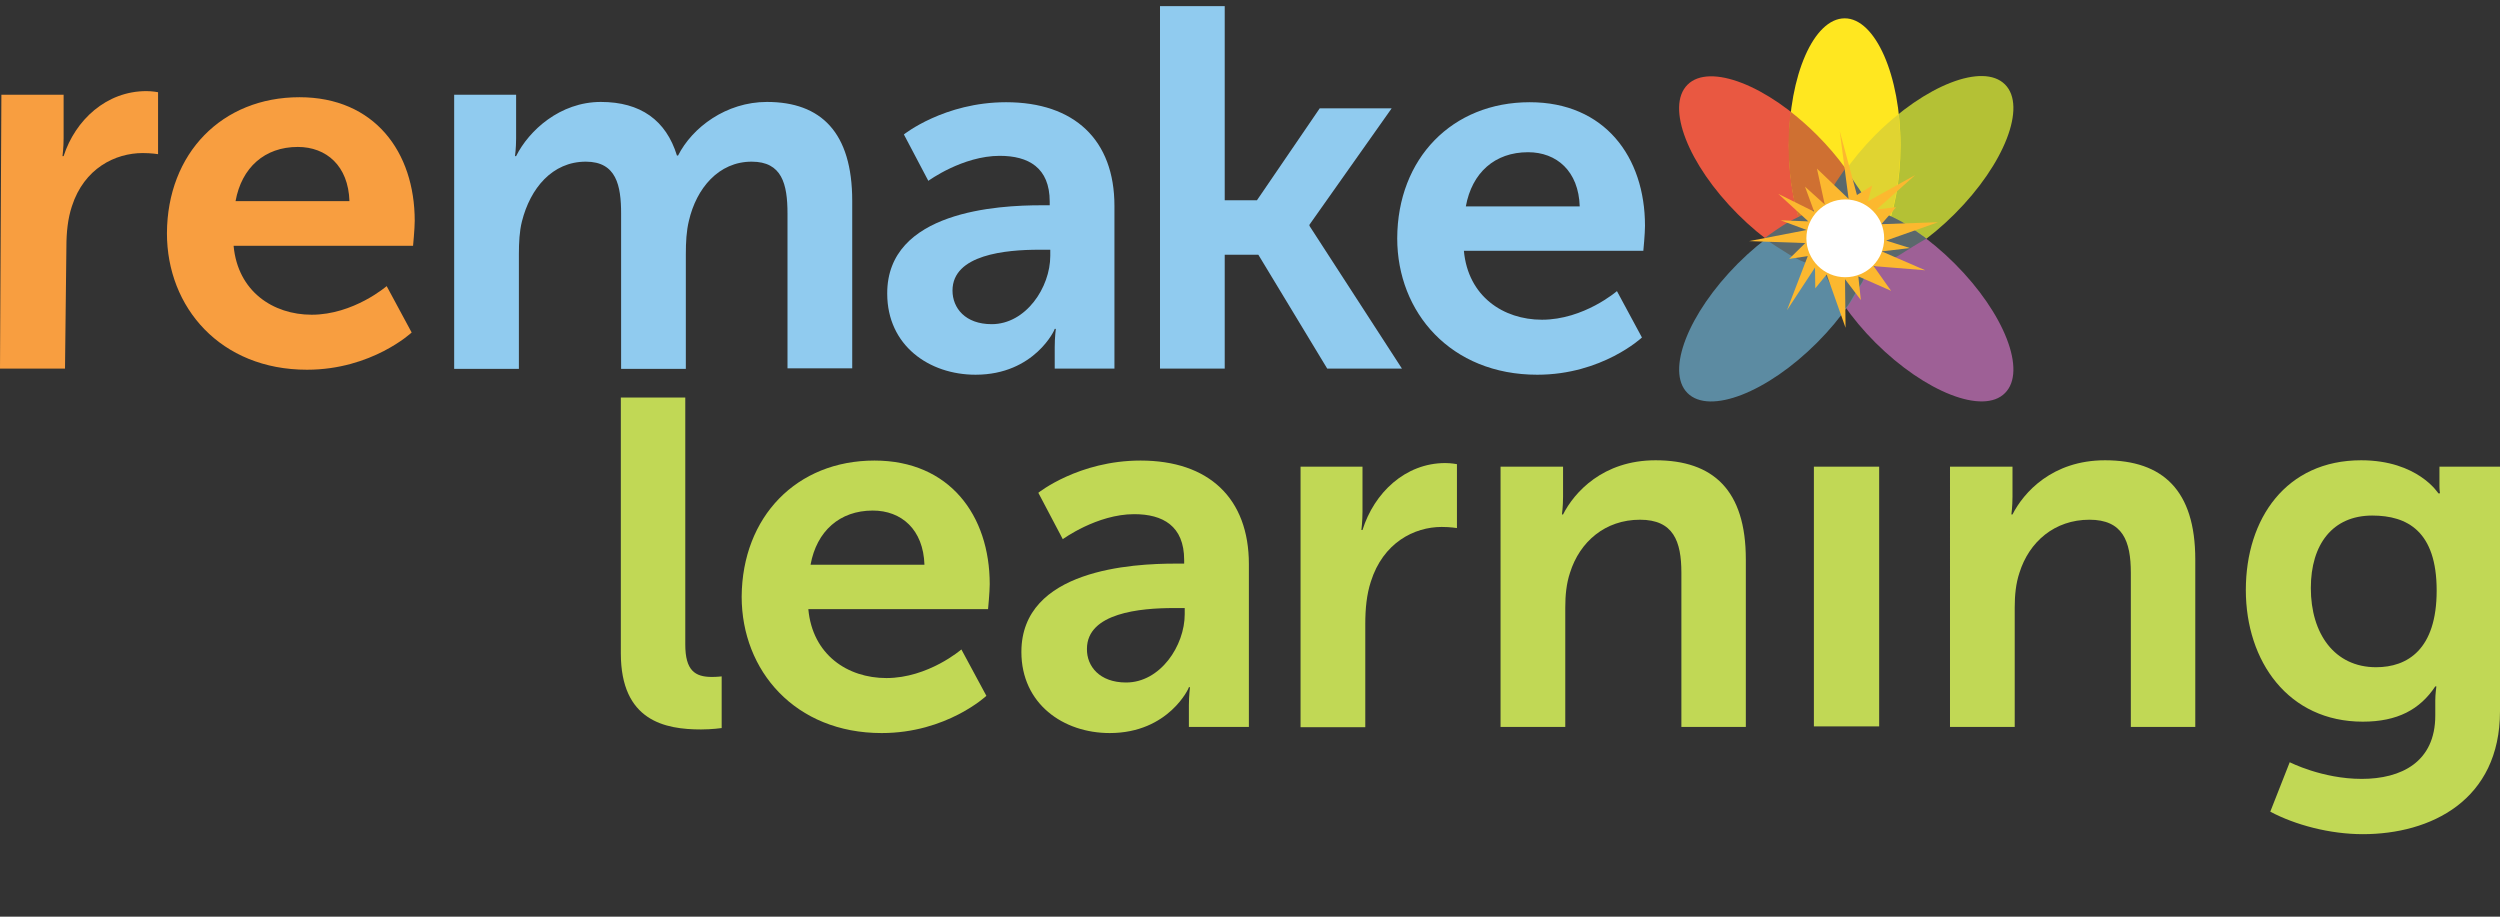 <?xml version="1.0" encoding="utf-8"?>
<!-- Generator: Adobe Illustrator 18.1.1, SVG Export Plug-In . SVG Version: 6.00 Build 0)  -->
<svg version="1.1" id="Layer_1" xmlns="http://www.w3.org/2000/svg" xmlns:xlink="http://www.w3.org/1999/xlink" x="0px" y="0px"
	 viewBox="0 0 900 330" enable-background="new 0 0 900 330" xml:space="preserve">
<rect x="0" y="0" width="900" height="330" fill="#333333" stroke="none"/>
<path fill="#C1D855" d="M223.5,143.1h23.2V232c0,9.4,3.5,11.7,9.6,11.7c1.8,0,3.5-0.2,3.5-0.2v18.6c0,0-3.5,0.5-7.4,0.5
	c-12.9,0-28.9-3-28.9-27.4V143.1z"/>
<path fill="#C1D855" d="M314.8,165.8c27,0,41.5,19.7,41.5,44.5c0,2.8-0.6,9-0.6,9h-64.7c1.5,16.4,14.1,24.8,28.1,24.8
	c15.1,0,27-10.3,27-10.3l9,16.7c0,0-14.3,13.4-37.7,13.4c-31.1,0-50.4-22.4-50.4-49.1C267.2,186,286.8,165.8,314.8,165.8
	 M332.8,203.3c-0.4-12.7-8.3-19.5-18.6-19.5c-11.9,0-20.2,7.4-22.4,19.5H332.8z"/>
<path fill="#C1D855" d="M423.2,202.9h3.1v-1.3c0-12.3-7.7-16.5-18-16.5c-13.4,0-25.7,9-25.7,9l-8.8-16.7c0,0,14.5-11.6,36.8-11.6
	c24.6,0,39,13.6,39,37.3v58.6H428V254c0-3.7,0.4-6.6,0.4-6.6H428c0.2,0-7.2,16.5-28.5,16.5c-16.7,0-31.8-10.5-31.8-29.2
	C367.7,204.9,407.9,202.9,423.2,202.9 M405.4,245.7c12.3,0,21.1-13.2,21.1-24.6v-2.2h-4c-11.9,0-31.2,1.7-31.2,14.7
	C391.2,239.8,395.8,245.7,405.4,245.7"/>
<path fill="#C1D855" d="M468.1,168h22.4v16.2c0,3.5-0.4,6.6-0.4,6.6h0.4c4.2-13.4,15.4-24.1,29.8-24.1c2.2,0,4.2,0.4,4.2,0.4v23
	c0,0-2.4-0.4-5.5-0.4c-9.9,0-21.1,5.7-25.5,19.7c-1.5,4.6-2,9.7-2,15.3v37.1h-23.3V168z"/>
<path fill="#C1D855" d="M540.3,168h22.4v10.8c0,3.5-0.4,6.4-0.4,6.4h0.4c4-7.9,14.3-19.5,33.3-19.5c20.8,0,32.5,10.8,32.5,35.7v60.3
	h-23.2v-55.5c0-11.4-2.9-19.1-14.9-19.1c-12.5,0-21.7,7.9-25.2,19.1c-1.3,3.9-1.7,8.1-1.7,12.5v43h-23.3V168z"/>
<path fill="#C1D855" d="M702.1,168h22.4v10.8c0,3.5-0.4,6.4-0.4,6.4h0.4c4-7.9,14.3-19.5,33.3-19.5c20.8,0,32.5,10.8,32.5,35.7v60.3
	h-23.2v-55.5c0-11.4-2.9-19.1-14.9-19.1c-12.5,0-21.7,7.9-25.2,19.1c-1.3,3.9-1.7,8.1-1.7,12.5v43h-23.3V168z"/>
<path fill="#C1D855" d="M850.2,280.4c14.3,0,26.5-6.1,26.5-22.8v-5.5c0-2.2,0.4-5,0.4-5h-0.4c-5.5,8.3-13.6,12.7-26.1,12.7
	c-26.8,0-42.1-21.7-42.1-47.4c0-25.7,14.5-46.7,41.5-46.7c20.4,0,27.8,11.9,27.8,11.9h0.6c0,0-0.2-1.1-0.2-2.6V168H900v88
	c0,32.2-25,44.3-49.4,44.3c-11.8,0-24.3-3.3-33.3-8.1l7-17.8C824.3,274.4,836,280.4,850.2,280.4 M877.2,212.6
	c0-21.3-10.5-27-23.2-27c-14.2,0-22.1,10.3-22.1,26.1c0,16.4,8.5,28.5,23.5,28.5C866.7,240.2,877.2,233.8,877.2,212.6"/>
<rect x="653" y="168" fill="#C1D855" width="23.5" height="93.5"/>
<path fill="#90CBEF" d="M163.4,34.1h22.4v15.7c0,3.5-0.4,6.4-0.4,6.4h0.4c4.6-9.2,15.8-19.5,30.5-19.5c14.3,0,23.5,6.6,27.4,19.3
	h0.4c5.1-10.1,17.3-19.3,32-19.3c19.5,0,30.7,11,30.7,35.6v60.3h-23.3V76.9c0-10.7-2-18.7-12.9-18.7c-11.9,0-19.9,9.6-22.6,21.3
	c-0.9,3.7-1.1,7.7-1.1,12.1v41.2h-23.3V76.9c0-10.1-1.7-18.7-12.7-18.7c-12.1,0-20,9.6-23,21.5c-0.9,3.5-1.1,7.7-1.1,11.9v41.2
	h-23.3V34.1z"/>
<path fill="#90CBEF" d="M374.8,73.9h3.1v-1.3c0-12.3-7.7-16.5-18-16.5c-13.4,0-25.7,9-25.7,9l-8.8-16.7c0,0,14.5-11.6,36.8-11.6
	c24.6,0,39,13.6,39,37.3v58.6h-21.5V125c0-3.7,0.4-6.6,0.4-6.6h-0.4c0.2,0-7.2,16.5-28.5,16.5c-16.7,0-31.8-10.5-31.8-29.2
	C319.3,75.9,359.6,73.9,374.8,73.9 M357,116.7c12.3,0,21.1-13.2,21.1-24.6v-2.2h-4c-11.9,0-31.2,1.7-31.2,14.7
	C342.9,110.9,347.5,116.7,357,116.7"/>
<polygon fill="#90CBEF" points="417.6,2.2 440.9,2.2 440.9,72.1 452.5,72.1 475.1,39 501,39 471.4,80.9 471.4,81.3 504.7,132.7 
	477.8,132.7 453,91.7 440.9,91.7 440.9,132.7 417.6,132.7 "/>
<path fill="#90CBEF" d="M550.7,36.8c27,0,41.5,19.7,41.5,44.5c0,2.8-0.6,9-0.6,9H527c1.5,16.4,14.2,24.8,28.1,24.8
	c15.1,0,27-10.3,27-10.3l9,16.7c0,0-14.3,13.4-37.7,13.4c-31.1,0-50.4-22.4-50.4-49.1C503.1,57,522.8,36.8,550.7,36.8 M568.7,74.3
	c-0.4-12.7-8.3-19.5-18.6-19.5c-12,0-20.2,7.4-22.4,19.5H568.7z"/>
<path fill="#F89E40" d="M0.5,34.1h22.4v15.7c0,3.4-0.4,6.4-0.4,6.4h0.4c4.2-13,15.4-23.4,29.8-23.4c2.2,0,4.2,0.4,4.2,0.4v22.3
	c0,0-2.4-0.4-5.5-0.4c-9.9,0-21.1,5.5-25.5,19.1c-1.5,4.5-2,9.5-2,14.8l-0.5,43.7H0L0.5,34.1z"/>
<path fill="#F89E40" d="M107.8,35c27,0,41.5,19.7,41.5,44.5c0,2.8-0.6,9-0.6,9H84.1c1.5,16.4,14.2,24.8,28.1,24.8
	c15.1,0,27-10.3,27-10.3l9,16.7c0,0-14.3,13.4-37.7,13.4c-31.1,0-50.4-22.4-50.4-49.1C60.2,55.2,79.9,35,107.8,35 M125.8,72.4
	c-0.4-12.7-8.3-19.5-18.6-19.5c-11.9,0-20.2,7.4-22.4,19.5H125.8z"/>
<path fill="#E95841" d="M654.1,48.6c17.9,17.9,26,38.7,18.1,46.6c-7.9,7.9-28.7-0.2-46.6-18.1c-17.9-17.9-26-38.7-18.1-46.6
	C615.4,22.6,636.3,30.7,654.1,48.6"/>
<path fill="#B4C135" d="M703.7,77c-17.9,17.9-38.7,26-46.6,18.1c-7.9-7.9,0.3-28.7,18.1-46.6c17.9-17.9,38.7-26,46.6-18.1
	C729.7,38.3,721.6,59.1,703.7,77"/>
<path fill="#9E6096" d="M703.7,94.9c17.9,17.9,26,38.7,18.1,46.6c-7.8,7.9-28.7-0.3-46.6-18.1c-17.9-17.9-26-38.7-18.1-46.6
	C665,68.9,685.8,77,703.7,94.9"/>
<path fill="#5C8BA2" d="M654.1,123.4c-17.9,17.9-38.7,26-46.6,18.1c-7.9-7.9,0.3-28.7,18.1-46.6c17.9-17.9,38.7-26,46.6-18.1
	C680.1,84.6,672,105.5,654.1,123.4"/>
<path fill="#FFE720" d="M684.2,52.4c0,25.3-9,45.8-20.1,45.8c-11.1,0-20.1-20.5-20.1-45.8c0-25.3,9-45.8,20.1-45.8
	C675.1,6.6,684.2,27.1,684.2,52.4"/>
<path fill="#CF7032" d="M674.5,91.4c3.2-9.6-4.9-27.3-20.4-42.8c-3.1-3.1-6.3-5.9-9.5-8.4c-0.5,3.9-0.7,8-0.7,12.2
	c0,25.2,9,45.6,20,45.7c0,0,0.1,0,0.1,0C667.9,98.1,671.5,95.6,674.5,91.4"/>
<path fill="#E0D431" d="M657.1,95.1c1.8,1.8,4.4,2.8,7.4,2.9c10.9-0.7,19.6-20.8,19.6-45.7c0-3.9-0.2-7.6-0.6-11.2
	c-2.8,2.2-5.6,4.7-8.3,7.4C657.4,66.4,649.3,87.3,657.1,95.1"/>
<path fill="#5A686C" d="M673.3,75.1c0,0-1.4-2.5-2.5-4.6c-1.1-2.1-1.7-2.6-3.3-5.1c-1.6-2.5-3.3-4.6-3.3-4.6l-3.2,4.7
	c0,0-1.3,2-2.5,4.4c-1.2,2.3-2.2,4.7-2.2,4.7l-2.7,0.8c0,0-3.1,1.1-5.8,2.5c-2.7,1.4-3.2,1.5-6.3,3.5c-3.1,2-6.2,4.3-6.2,4.3
	s-0.3,0.1,4,2.9c4.3,2.7,5.5,3.6,8.9,5.2c3.4,1.5,6.3,2.5,8.1,3.6c0.3,0.2,0,0,0.1,0.1c0.7,0.6,0.4,0.8,1.3,2.6
	c1.1,2.1,1.4,2.9,2.6,4.7c1.1,1.8,4.1,6.2,4.1,6.2s1-1,3-4.6c2-3.5,2.8-4.2,3.6-6.1c0.9-1.9,1.5-3.4,1.5-3.4s5.1-2,7.4-3.1
	c2.3-1.1,2.6-1.1,6-3.3c3.4-2.2,7.6-4.6,7.6-4.6s-0.3-0.3-4.5-3.2c-4.7-3.3-4.8-3.1-8-4.7c-3.2-1.6-6.4-2.6-9.1-3.5"/>
<polyline fill="#FCB82F" points="662.3,47.2 665.5,71.6 654.1,60.7 656.9,73.6 649.8,67.2 653.1,76.2 640.2,69.8 651,79.7 641,79.3 
	650.4,82.8 629.7,86.8 649.9,87.5 644.1,93.2 650.8,92.2 643.3,111.7 653.4,96.3 653.5,103.8 657.6,98.8 664.4,118 664.2,100.5 
	669.9,108 669,99.5 680.8,104.7 674.5,95.8 693.1,97.3 677.4,90.5 687.6,89.3 679,86.6 697.7,80 677.3,80.7 682.6,74.6 675.6,75.4 
	689.5,63 672.4,72.5 674,66.8 668.5,70.2 "/>
<path fill="#FFFFFF" d="M678.3,85.8c0,7.8-6.3,14-14,14c-7.7,0-14-6.3-14-14c0-7.7,6.3-14,14-14C672.1,71.8,678.3,78.1,678.3,85.8"
	/>
<path fill="#FFFFFF" d="M675,86c0,6.7-4.9,12.2-11,12.2c-6,0-11-5.4-11-12.2c0-6.7,4.9-12.2,11-12.2C670.1,73.8,675,79.2,675,86"/>
</svg>
